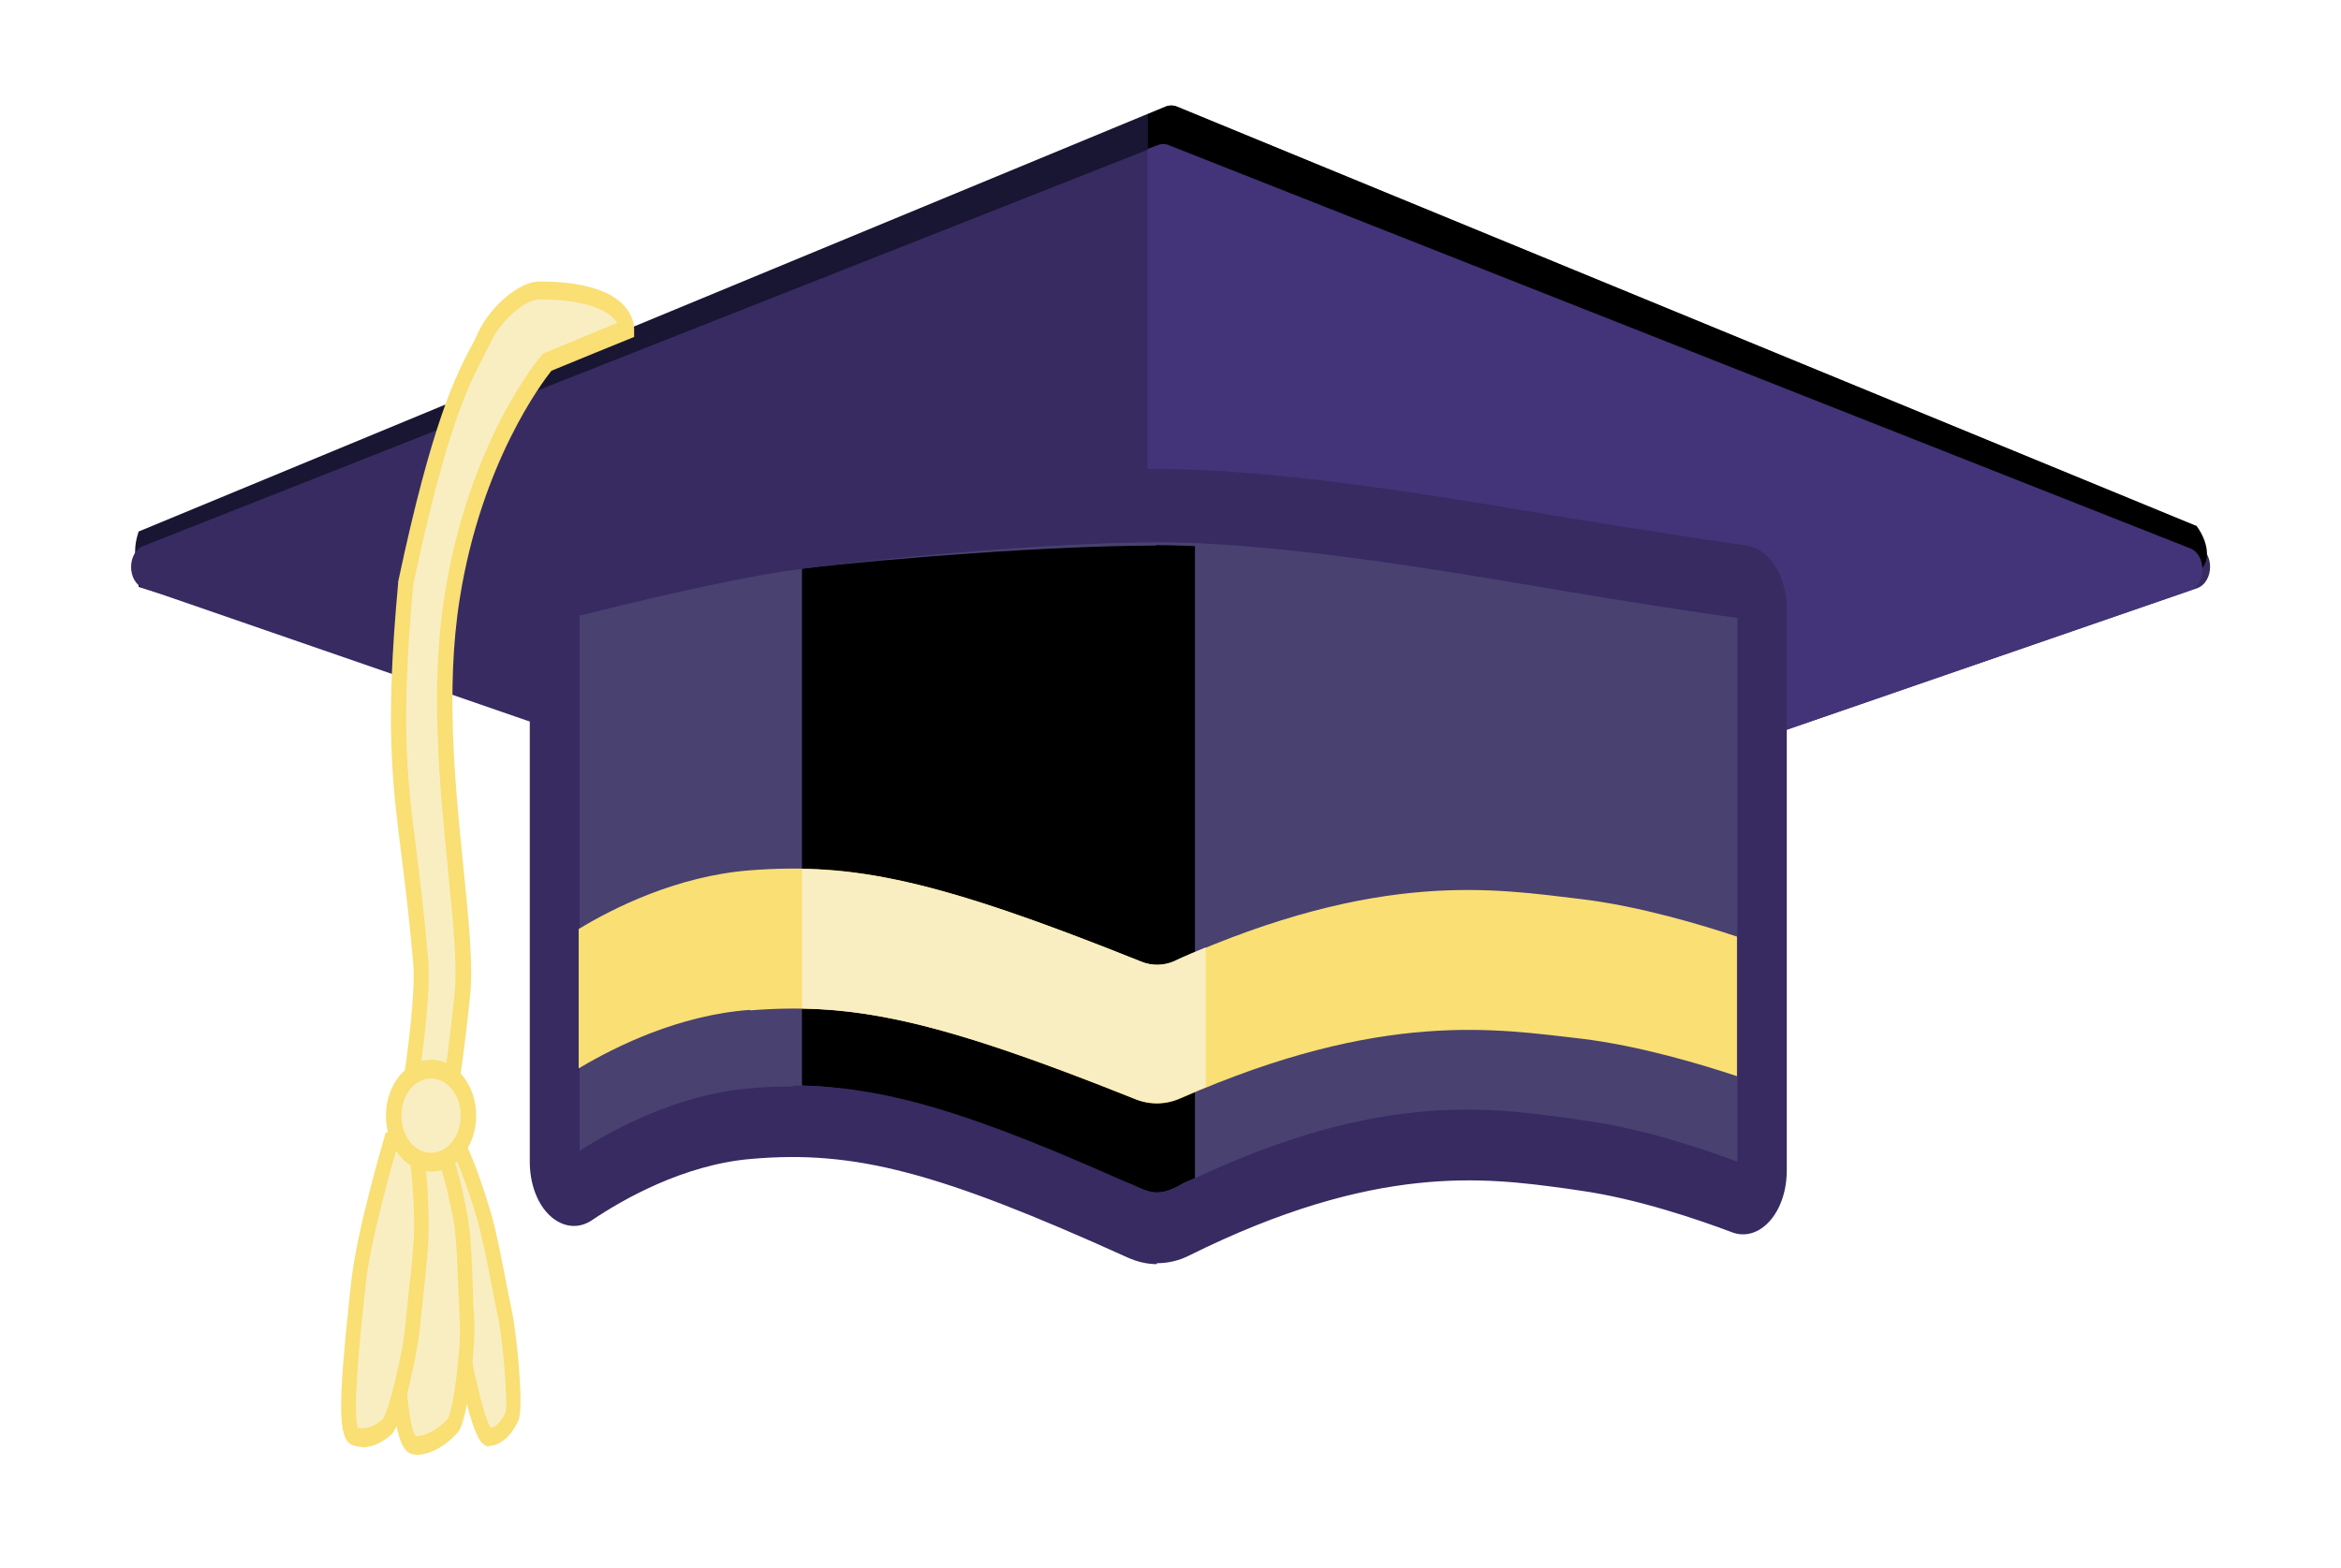 <?xml version="1.0" encoding="UTF-8"?>
<svg id="Layer_1" data-name="Layer 1" xmlns="http://www.w3.org/2000/svg" version="1.1" viewBox="0 0 498 333.6">
  <defs>
    <style>
      .cls-1 {
        fill: #f9df74;
      }

      .cls-1, .cls-2, .cls-3, .cls-4, .cls-5, .cls-6, .cls-7, .cls-8 {
        stroke-width: 0px;
      }

      .cls-2 {
        fill: #433479;
      }

      .cls-3 {
        fill: #372b62;
      }

      .cls-4 {
        fill: transparent;
      }

      .cls-5 {
        fill: #f9eec2;
      }

      .cls-6 {
        fill: #181632;
      }

      .cls-7 {
        fill: #494170;
      }s

      .cls-8 {
        fill: #656386;
      }
    </style>
  </defs>
  <g id="Backdrops">
    <rect class="cls-4" width="498" height="333.6"/>
  </g>
  <g id="Home_Icon_2" data-name="Home Icon 2">
    <g id="Michael_Hat" data-name="Michael Hat">
      <g>
        <path class="cls-6" d="M29.5,124.9c-.2-4.6-1.6-7.1,0-11.8L248.1,22.6c.6-.2,1.2-.2,1.9,0l217,89.3c3.1,4.1,3.1,9-.6,10.3l-217.4,70.8L29.5,124.9Z"/>
        <path class="cls-3" d="M248,200.3L30.7,125.2c-3.8-1.3-3.7-7.9,0-9.1L248.1,30.3c.6-.2,1.2-.2,1.9,0l217.3,85.8c3.8,1.2,3.8,7.8,0,9.1l-217.3,75c-.7.2-1.4.2-2,0h0Z"/>
        <path class="cls-8" d="M467.2,111.9L250.2,22.6c-.6-.2-1.2-.2-1.9,0l-4.1,1.7v167l5,1.6,217.4-70.8c3.8-1.3,3.7-6.1.6-10.3h0Z"/>
        <path class="cls-2" d="M465.7,116.6L248.4,30.8c-.6-.2-1.2-.2-1.9,0l-2.4.9v168.2l2.3.8c.7.2,1.4.2,2,0l217.3-75c3.8-1.3,3.7-7.9,0-9.1h0Z"/>
        <path class="cls-7" d="M374.8,249.2c0,3.9-2.5,6.8-5.1,5.8-7.2-2.7-20.8-7.4-33.5-9.1-17.7-2.4-42-7.1-85.1,14.3-3.1,1.6-6.5,1.6-9.7.2-42.4-19.2-60-23.2-81.9-21.3-15.1,1.3-28.5,8.8-35.8,13.7-2.7,1.8-5.8-1.1-5.8-5.4v-117.9c0-2.9,1.4-5.4,3.4-5.9,8.6-2.1,31.4-7.7,44.6-9.7,16.6-2.5,56.4-6.2,80.4-6.2s56.5,5.3,82.4,9.7c19.3,3.3,35.4,5.6,42.3,6.6,2.1.3,3.7,2.9,3.7,5.9v119.3h0Z"/>
        <path class="cls-8" d="M245.8,116.1c-21.7,0-56.6,2.7-75.2,4.9v110c17.5.4,35.5,7.2,70.3,21.1,2.9,1.2,5,2.9,9.9.2,1.1-.7,2.1-1,3.4-1.6V116.2c-2.9-.1-5.6-.2-8.3-.2Z"/>
        <path class="cls-3" d="M246.1,269c-2.1,0-4.2-.5-6.2-1.4-40.2-18.2-58.1-22.9-80-21-14.5,1.2-27.5,8.7-33.9,13-2.9,2-6.3,1.6-9-.9s-4.3-6.8-4.3-11.5v-117.9c0-6.7,3.3-12.3,7.8-13.4,9.1-2.3,31.7-7.7,45-9.8,16.9-2.6,56.9-6.3,80.9-6.3s55.3,5,83,9.7c19.6,3.3,36.1,5.7,42.2,6.6,4.8.7,8.5,6.5,8.5,13.6v119.3c0,4.3-1.3,8.2-3.6,10.8-2.3,2.6-5.3,3.5-8.1,2.4-6.9-2.6-20.2-7.2-32.6-8.9l-2.7-.4c-17-2.3-40.4-5.5-80.2,14.3-2.2,1.1-4.5,1.6-6.8,1.6h0ZM168.6,231c19.5,0,38.4,5.8,74.4,22.1,2.1.9,4.4.9,6.5-.1,42-20.9,66.6-17.5,84.6-15l2.6.4c12.3,1.6,25.4,6,32.9,8.8v-115.7c-8-1.1-23.2-3.4-41.4-6.5-27.5-4.7-58.7-9.6-81.8-9.6s-63.1,3.7-79.8,6.2c-12.6,1.9-33.8,7-43.3,9.4v113.9c7.5-4.8,21-12,36.1-13.3,3.2-.3,6.3-.4,9.4-.4h0Z"/>
        <path class="cls-1" d="M159.6,215c21.9-1.7,39.5,1.9,81.9,18.9,3.2,1.3,6.6,1.2,9.7-.2,43-18.9,67.4-14.7,85-12.7,12.6,1.5,26.1,5.6,33.3,8v-29.7c-7.2-2.4-20.7-6.5-33.3-8-17.9-2.1-42.5-6.4-86.3,13.2-2.3,1-4.8,1.1-7.2.1-43.3-17.4-61-21.1-83.2-19.4-15.5,1.2-29.2,8.1-36.4,12.5v29.6c.2,0,.4-.2.6-.3,7.3-4.3,20.7-11,35.8-12.1h0Z"/>
        <path class="cls-5" d="M249.9,204.5c-2.3,1-4.8,1.1-7.2.1-36-14.4-54.3-19.4-72.1-19.7v29.7c17.6.3,35.7,5.2,70.8,19.2,3.2,1.3,6.6,1.2,9.7-.2,1.9-.8,3.6-1.6,5.4-2.3v-29.7c-2.2.9-4.4,1.8-6.7,2.9h0Z"/>
      </g>
      <g id="Tissle_thingy" data-name="Tissle thingy">
        <g>
          <path class="cls-5" d="M133.4,70.1l-16.9,7s-15.1,17.6-20.2,49.9c-5.1,32.3,3.8,68,2.1,84.7-1.7,16.7-3.7,27.7-3.7,27.7h-8.7s4.4-24.9,3.6-34.7c-2.6-32.8-7.1-38.1-3.2-80.5,8.4-39.9,13.8-46,16.7-52.3,2.5-5.6,8.3-10.1,11.7-10.1,19.2,0,18.6,8.3,18.6,8.3h0Z"/>
          <path class="cls-5" d="M115,61.8c-3.4,0-9.1,4.6-11.7,10.1-2.5,5.6-7.1,11-14,40.1,1.8-.4,3.5-.4,5.2,0,1.7.4,3.2,1.2,4.7,2.3,6.4-24.2,17.5-37.2,17.5-37.2l16.9-7s.6-8.3-18.6-8.3Z"/>
          <path class="cls-1" d="M96,241.5h-12l.4-2.4c0-.2,4.3-24.7,3.5-34.1-.8-9.4-1.7-16.6-2.5-23-2-16-3.5-27.5-.7-57.9v-.3c7.2-34,12.3-43.9,15.4-49.8.6-1.1,1.1-2,1.5-3,2.6-5.8,8.9-11.1,13.1-11.1h0c9.5,0,15.8,2,18.7,5.9,1.6,2.2,1.5,4.2,1.5,4.6v1.3c-.1,0-17.6,7.2-17.6,7.2-1.9,2.4-14.9,19.5-19.5,48.5-3.1,19.4-.9,40.4.8,57.3,1.1,11,2.1,20.6,1.4,27.3-1.7,16.6-3.8,27.8-3.8,27.9l-.3,1.6h0ZM88,237.4h5.3c.6-3.6,2.1-13.1,3.4-26,.6-6.2-.3-15.5-1.4-26.3-1.7-17.2-3.9-38.5-.7-58.6,5.2-32.6,20-50.2,20.7-51l.3-.3,15.7-6.5c-1.2-2-5.3-5-16.6-5h0c-2.8,0-8,4.2-10.3,9.1-.5,1-1,2-1.6,3.2-3,5.7-7.9,15.2-14.9,48.5-2.7,29.8-1.3,41.1.7,56.7.8,6.4,1.7,13.7,2.5,23.2.7,8.3-2.1,26.3-3.2,32.9h0Z"/>
        </g>
        <g id="Tassles">
          <g>
            <path class="cls-5" d="M93,243.7s.8,21,3,32.1c2.2,11.1,5.7,30,8.1,30,2.4,0,4.1-2.6,4.9-4.4s-.4-16.3-1.6-21.7-2.9-15.6-4.4-20.9c-1.2-3.9-6.2-19.8-8.1-17.5l-1.9,2.4h0Z"/>
            <path class="cls-1" d="M104.1,307.8c-2.7,0-4.4-5.3-8.9-27.9l-.7-3.6c-2.3-11.2-3-31.7-3.1-32.5v-.9s2.3-3,2.3-3c.6-.7,1.3-1,2-.8,3.1.9,7.1,13.5,8.7,18.9,1.1,3.6,2.2,9.4,3.2,14.5.5,2.5.9,4.7,1.3,6.5,1,4.7,2.6,20.4,1.4,23.2-1.1,2.6-3.4,5.4-6.3,5.5h0,0ZM94.6,244.5c.2,4.1,1,21.3,2.9,30.9l.7,3.6c1.5,7.3,4.4,22.4,6.2,24.8,1.4-.2,2.6-1.9,3.2-3.4.4-1.8-.5-14.9-1.7-20.3-.4-1.8-.8-4.1-1.3-6.6-1-5-2.1-10.7-3.1-14.1-1.8-6.3-4.7-13.9-6.1-16l-.8,1h0Z"/>
          </g>
          <g>
            <path class="cls-5" d="M87.3,243.3s-4,21.5-3.5,33.1c.5,11.5.9,31.1,4.4,31.2s6.6-2.4,8.1-4.2,3.4-16.7,3-22.3-.4-16.2-1.3-21.6c-.7-4.1-4.1-20.7-7.4-18.4l-3.3,2.3h0Z"/>
            <path class="cls-1" d="M88.4,309.5h-.2c-3.9-.1-4.9-8.7-5.8-29.3l-.2-3.7c-.5-11.7,3.3-32.7,3.5-33.6l.2-.9,3.9-2.7c.8-.6,1.8-.6,2.6-.1,4,2.2,6.8,18,7.1,19.8.7,3.8.9,9.9,1.1,15.2,0,2.5.2,4.9.3,6.7.3,4.7-1.2,21.2-3.5,23.9-2,2.3-5.4,4.8-9,4.8h0ZM88.7,244.5c-.7,4-3.7,21.8-3.3,31.7l.2,3.8c.3,7.2,1,24,2.9,25.6h0c2.5,0,5.3-2,6.8-3.8,1.1-1.7,2.9-15.2,2.5-20.7-.1-1.9-.2-4.3-.3-6.8-.2-5.2-.4-11-1-14.5-1.4-8-4-16.4-5.3-17l-2.4,1.8h0Z"/>
          </g>
          <g>
            <path class="cls-5" d="M83.3,242.5s-6.1,20.1-7.2,31.5c-1.1,11.4-3.4,30.7-.7,31.6s5.5-.7,7-2.1,4.9-15.5,5.3-21.1c.4-5.6,1.8-15.9,1.8-21.5,0-4.2-.5-21.3-3.4-19.9l-2.9,1.4h0Z"/>
            <path class="cls-1" d="M77.1,307.9c-.7,0-1.4-.1-2.1-.4-3.2-1.1-3-8.9-.8-30l.4-3.7c1.1-11.5,7-31.1,7.2-31.9l.2-.8,3.6-1.7c.8-.4,1.6-.3,2.3.3,3,2.6,3.3,17,3.3,21.4,0,3.9-.6,9.8-1.2,15-.3,2.5-.5,4.8-.7,6.6-.4,4.8-3.7,20.4-6,22.5-1.6,1.5-3.9,2.8-6.3,2.8h0ZM76.1,303.8c1.9.5,4.1-.6,5.4-1.9,1.1-1.5,4.3-14.1,4.7-19.7.2-1.9.4-4.2.7-6.8.6-5.1,1.2-10.9,1.2-14.5,0-6.9-.8-15.6-1.8-17.8l-1.8.9c-1.1,3.9-5.9,20.4-6.8,30.2l-.4,3.7c-.8,7.5-2.3,23-1.2,25.8Z"/>
          </g>
        </g>
        <g>
          <ellipse class="cls-5" cx="91.7" cy="237.4" rx="7.9" ry="9.9"/>
          <path class="cls-1" d="M91.7,249.3c-5.3,0-9.6-5.4-9.6-11.9s4.3-11.9,9.6-11.9,9.6,5.4,9.6,11.9-4.3,11.9-9.6,11.9ZM91.7,229.5c-3.5,0-6.3,3.5-6.3,7.9s2.8,7.9,6.3,7.9,6.3-3.5,6.3-7.9-2.8-7.9-6.3-7.9Z"/>
        </g>
      </g>
    </g>
  </g>
</svg>